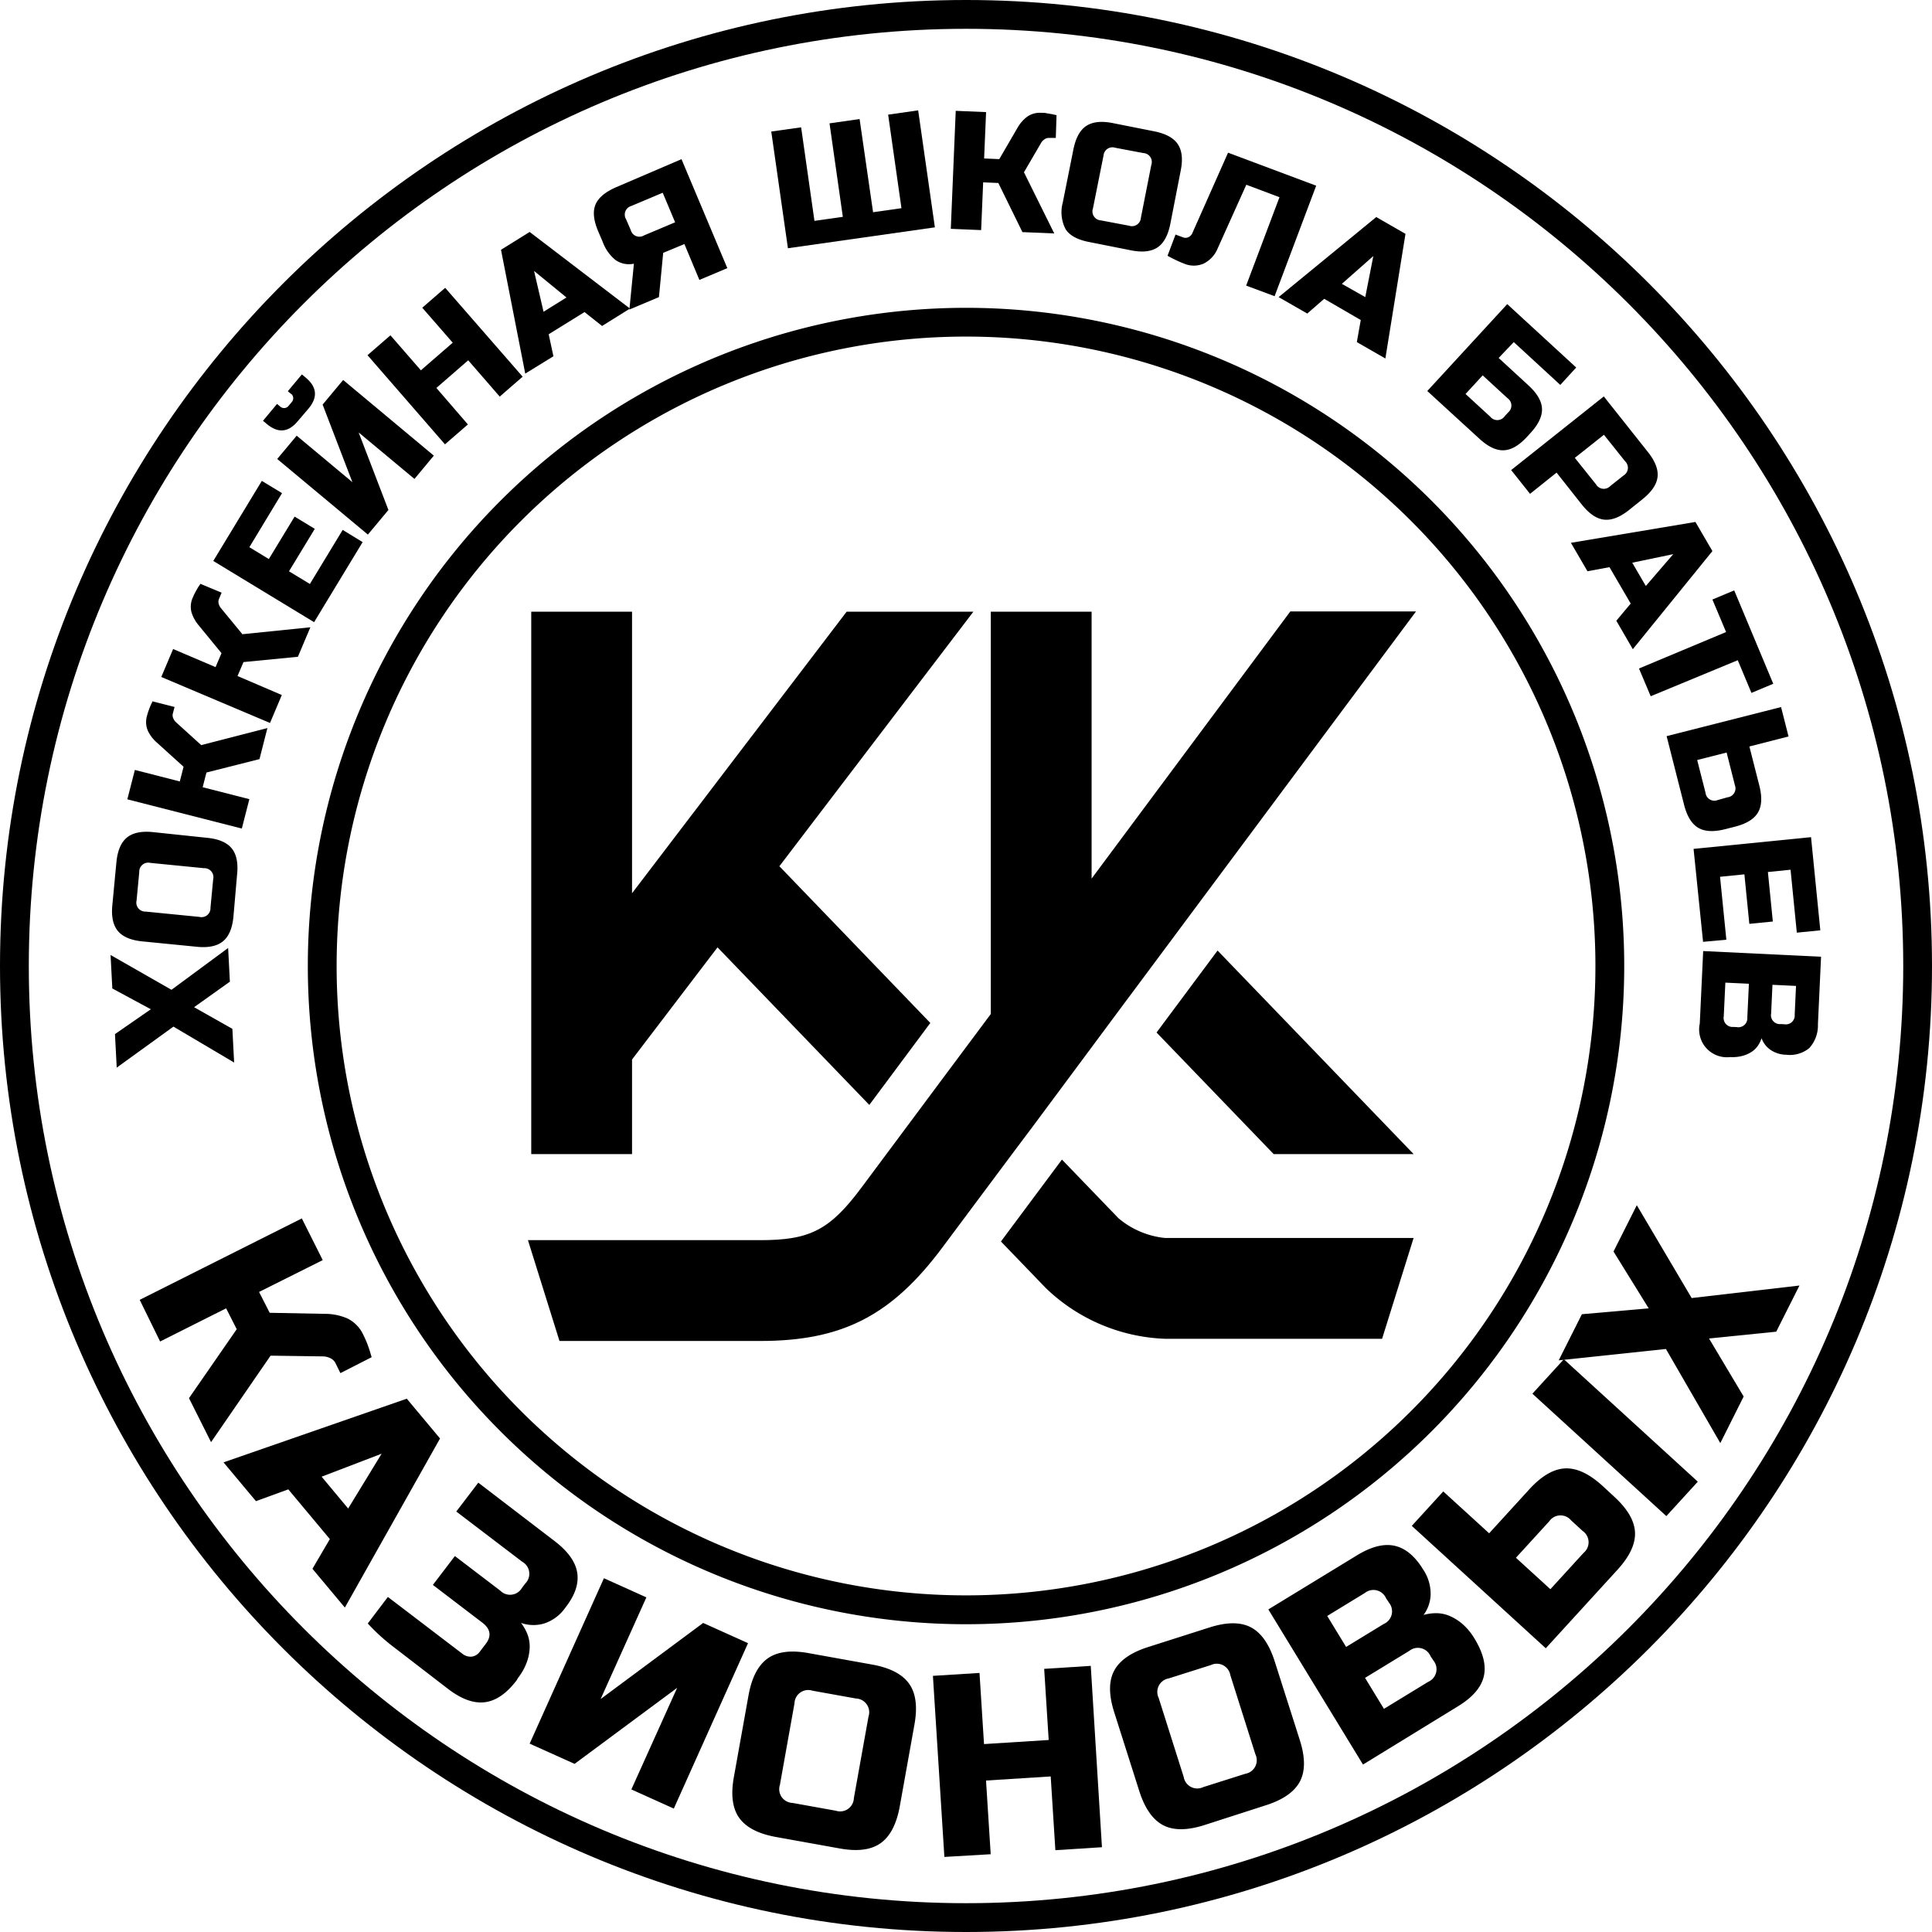 <svg xmlns="http://www.w3.org/2000/svg" viewBox="0 0 364.15 364.15">
	<polygon points="217.99 194.61 240.07 217.53 266.45 217.53 229.49 179.16 217.99 194.61"/>
	<polygon
			  points="119.13 199.7 135.24 178.56 163.85 208.26 175.35 192.81 146.9 163.27 183.47 115.29 159.58 115.29 119.13 168.36 119.13 115.29 100.13 115.29 100.13 217.53 119.13 217.53 119.13 199.7"/>
	<path d="M194.44,212.62h0l17.83-24h0l.8-1.07,53.82-72.3H243.2L205.75,165.6V115.29h-19v75.83l-9,12.07-8.19,11h0l-7.12,9.56c-6,8.08-9.76,10-19.13,10H99.51l5.94,19h37.87c15.46,0,24.77-4.8,34.37-17.71L191,217.2Z"/>
	<path d="M210.81,229.61l-10.65-11.05L188.66,234l8.46,8.78a34.18,34.18,0,0,0,22.48,9.56h40.9l5.94-19H219.6A16.08,16.08,0,0,1,210.81,229.61Z"/>
	<path d="M21.17,186.31,20.84,180l11.48,6.56L43,178.68l.33,6.35-6.75,4.81,7.22,4.08.33,6.35L32.69,193.5,22,201.23l-.33-6.32,6.76-4.68Z"/>
	<path d="M39,157.91q3.32.32,4.68,2t1,5L44,172.76q-.31,3.32-2,4.68t-5,1l-10.13-1q-3.32-.32-4.68-2t-1-5l.75-7.91q.32-3.32,2-4.68t5-1Zm-10.67,4.73a1.69,1.69,0,0,0-2.08,1.72l-.51,5.38a1.69,1.69,0,0,0,1.72,2.08l10.13,1a1.68,1.68,0,0,0,2.08-1.72l.51-5.38a1.69,1.69,0,0,0-1.72-2.08Z"/>
	<path d="M37.93,140.44l12.47-3.21-1.49,5.85-10,2.53-.71,2.77,8.8,2.25-1.42,5.54L24,150.66l1.42-5.54,8.47,2.17.71-2.77-5.06-4.58a6.85,6.85,0,0,1-1.68-2.22,4.18,4.18,0,0,1-.14-2.84,9.74,9.74,0,0,1,.31-1c.12-.32.23-.61.34-.87s.27-.56.37-.82l4.16,1.06-.32,1.23a1.34,1.34,0,0,0,.08.91,2.17,2.17,0,0,0,.49.72Z"/>
	<path d="M45.69,119.54l12.81-1.31-2.35,5.56-10.26,1-1.12,2.63L53.12,131l-2.23,5.27L30.4,127.6l2.23-5.27,8,3.41,1.12-2.63-4.33-5.28a6.92,6.92,0,0,1-1.33-2.44,4.16,4.16,0,0,1,.28-2.83c.14-.33.29-.65.45-.95s.32-.57.46-.81.35-.52.49-.76l4,1.67-.49,1.17a1.35,1.35,0,0,0-.06.91,2.14,2.14,0,0,0,.38.78Z"/>
	<path d="M68.35,102.18,59.2,117.27l-19-11.54,9.15-15.09,3.81,2.31L47,103.14l3.67,2.23,4.86-8,3.8,2.31-4.86,8,3.94,2.39,6.18-10.19Z"/>
	<path d="M56.12,79.39q-2.65,3.18-5.82.53l-.73-.61,2.65-3.18.61.51a1.07,1.07,0,0,0,1.56-.14l.61-.73a1.08,1.08,0,0,0-.09-1.52l-.05,0-.61-.51,2.65-3.17.73.61q3.18,2.65.53,5.82Zm22,10.88L67.6,81.51l5.61,14.61-3.87,4.64L52.25,86.51l3.67-4.39,10.5,8.76L60.81,76.26l3.87-4.64L81.77,85.88Z"/>
	<path d="M98.51,71l-4.32,3.75-5.94-6.84-6,5.21L88.19,80l-4.32,3.75-14.6-16.8,4.32-3.75,5.74,6.6,6-5.21L79.59,58l4.32-3.75Z"/>
	<path d="M104.31,67.15,99,70.42,94.43,47.08l5.4-3.36,18.91,14.44-5.26,3.28-3.31-2.62L103.42,63Zm-1.86-8.39,4.32-2.69-6.11-5Z"/>
	<path d="M137.09,50.54l-5.27,2.22L129,46l-4,1.66L124.2,56l-5.57,2.34.85-8.64A4.41,4.41,0,0,1,116,49a7.91,7.91,0,0,1-2.41-3.44l-.86-2q-1.29-3.08-.49-5t3.88-3.27L128.45,30Zm-18.2-7.17a1.68,1.68,0,0,0,2.5,1l5.86-2.47-2.34-5.57L119,38.82a1.69,1.69,0,0,0-1,2.5Z"/>
	<path d="M176.21,42.85l-27.7,3.94-3.14-22L151,24l2.51,17.63,5.35-.76-2.51-17.62,5.67-.81L164.56,40l5.35-.76L167.4,21.61l5.66-.81Z"/>
	<path d="M193,32.47,198.71,44l-6-.25-4.54-9.26-2.86-.12-.38,9-5.72-.24.93-22.24,5.72.24-.37,8.74,2.86.12,3.43-5.9A6.88,6.88,0,0,1,193.6,22a4.16,4.16,0,0,1,2.75-.73,3.51,3.51,0,0,1,1,.09l.91.15.88.2L199,26h-1.28a1.34,1.34,0,0,0-.87.27,2.15,2.15,0,0,0-.6.63Z"/>
	<path d="M220.59,42.18q-.65,3.28-2.43,4.46t-5,.54l-7.8-1.55Q202,45,200.85,43.2a6.91,6.91,0,0,1-.54-5l2-10q.65-3.28,2.43-4.46t5-.54l7.8,1.55q3.27.65,4.46,2.43t.54,5ZM217,31.09a1.68,1.68,0,0,0-1.5-2.24l-5.3-1A1.68,1.68,0,0,0,208,29.3l-2,10a1.69,1.69,0,0,0,1.5,2.24l5.3,1a1.69,1.69,0,0,0,2.24-1.5Z"/>
	<path d="M229.51,46.82a5.49,5.49,0,0,1-2.64,2.86,4.65,4.65,0,0,1-3.71,0c-.38-.14-.74-.3-1.1-.46s-.68-.33-1-.48-.66-.35-1-.53l1.51-4,1.34.5a1.32,1.32,0,0,0,1.08,0,1.53,1.53,0,0,0,.76-.8l6.72-15.13L248.08,35l-7.84,20.83-5.36-2,6.28-16.66-6.25-2.35Z"/>
	<path d="M246.4,59.1,241,56l18.4-15.09,5.51,3.17-3.79,23.49-5.38-3.09.74-4.16-6.89-4Zm6.52-5.6,4.41,2.5,1.52-7.74Z"/>
	<path d="M282.47,67.47l5.62,5.17q2.46,2.26,2.55,4.39t-2.17,4.59l-.64.7q-2.26,2.46-4.39,2.55t-4.59-2.17l-9.83-9,15.07-16.38,13,11.95-3,3.28-8.77-8.07Zm1.78,10.28a1.69,1.69,0,0,0-.11-2.7l-4.68-4.3-3.23,3.51,4.68,4.3a1.69,1.69,0,0,0,2.7-.11Z"/>
	<path d="M302.29,74.72l8.3,10.46q2.08,2.61,1.83,4.73t-2.86,4.2l-2.49,2q-2.61,2.08-4.74,1.83t-4.2-2.86l-4.74-6-5,4-3.56-4.48ZM306,89.63a1.69,1.69,0,0,0,.31-2.68l-4-5-5.48,4.35,4,5a1.69,1.69,0,0,0,2.68.31Z"/>
	<path d="M299.21,107.67l-3.12-5.36,23.47-3.93,3.2,5.49-15,18.49L304.65,117l2.71-3.24-4-6.86Zm8.44-1.61,2.56,4.39,5.17-6Z"/>
	<path d="M311.13,131.23,308.92,126l16.42-6.87L322.76,113l4.11-1.72,7.36,17.6-4.11,1.72-2.58-6.16Z"/>
	<path d="M329.73,140.7l1.88,7.39q.82,3.24-.27,5.07T327,155.82l-1.85.47q-3.24.82-5.07-.27t-2.66-4.33l-3.29-12.94,21.57-5.48,1.41,5.54Zm-4.13,9.58A1.69,1.69,0,0,0,327,148l-1.56-6.16-5.55,1.41,1.57,6.16a1.68,1.68,0,0,0,2.32,1.38Z"/>
	<path d="M321,177.52,319.21,160l22.14-2.21,1.75,17.56-4.43.44-1.18-11.86-4.27.43.93,9.33-4.43.44-.93-9.33-4.59.46,1.19,11.86Z"/>
	<path d="M343.24,180.33l-.59,12.7a6.39,6.39,0,0,1-1.62,4.51,5.75,5.75,0,0,1-4.37,1.26,5.31,5.31,0,0,1-3.06-1,4.44,4.44,0,0,1-1.57-2.11,5.83,5.83,0,0,1-.67,1.37,4.2,4.2,0,0,1-1.17,1.17,6,6,0,0,1-1.74.78,7.31,7.31,0,0,1-2.32.23,5.24,5.24,0,0,1-5.75-6.32l.64-13.66Zm-15.9,13.26a1.69,1.69,0,0,0,2-1.82l.3-6.35-4.44-.21-.3,6.35a1.69,1.69,0,0,0,1.82,2Zm8.93-.54a1.68,1.68,0,0,0,2-1.82l.25-5.4-4.44-.21-.25,5.4a1.68,1.68,0,0,0,1.82,2Z"/>
	<path d="M51,255.52l-11.22,16.3-4.16-8.29,9-13-2-3.93-12.44,6.25L26.33,245l30.56-15.35,3.94,7.86-12,6,2,3.93,10.49.2a10.57,10.57,0,0,1,4.19.88,6.42,6.42,0,0,1,3,3.15q.37.74.66,1.47c.19.49.35.94.48,1.34s.27.92.4,1.33l-5.89,3L63.27,257a2.06,2.06,0,0,0-1-1,3.3,3.3,0,0,0-1.29-.34Z"/>
	<path d="M48.24,282.94l-6.11-7.31,34.54-12,6.27,7.5L65,303l-6.11-7.31,3.28-5.6-7.83-9.37Zm12.38-4.61,5,6L71.93,274Z"/>
	<path d="M97.38,316.71q-2.85,3.74-6,4.13t-6.93-2.51l-5-3.85-5-3.85A37,37,0,0,1,69.32,306l3.79-5,5.17,3.94,4.56,3.48,4.25,3.24a2.48,2.48,0,0,0,1.8.59,2.22,2.22,0,0,0,1.55-.94l1.12-1.47q1.68-2.21-.65-4l-9.32-7.11,4.15-5.44,8.55,6.52a2.59,2.59,0,0,0,4.11-.55l.59-.78a2.59,2.59,0,0,0-.55-4.11L86,284.9l4.15-5.44,14.37,11q3.81,2.9,4.28,6T106.57,303a7.85,7.85,0,0,1-4,3,7.05,7.05,0,0,1-4.37-.11,8.82,8.82,0,0,1,1.16,2,6.42,6.42,0,0,1,.48,2.47,8.91,8.91,0,0,1-.51,2.84,10.81,10.81,0,0,1-1.7,3.07Z"/>
	<path d="M127,340.89l-8-3.61,8.63-19.15L108.3,332.46l-8.47-3.81,14-31.18,8,3.61-8.62,19.16,19.32-14.34,8.46,3.81Z"/>
	<path d="M169.59,340.48q-.91,5-3.6,6.92t-7.74,1l-12-2.16q-5-.91-6.92-3.6t-1-7.74l2.76-15.39q.91-5,3.6-6.92t7.74-1l12,2.16q5,.91,6.92,3.6t1,7.74Zm-5.89-16.94a2.59,2.59,0,0,0-2.37-3.4l-8.18-1.47a2.59,2.59,0,0,0-3.4,2.37L147,336.42a2.59,2.59,0,0,0,2.37,3.4l8.17,1.47a2.59,2.59,0,0,0,3.4-2.37Z"/>
	<path d="M207.7,348.17l-8.78.56-.88-13.9-12.19.77.88,13.89L178,350l-2.16-34.13,8.78-.55.85,13.41,12.19-.77-.85-13.41,8.78-.56Z"/>
	<path d="M245,328q1.55,4.89,0,7.8t-6.4,4.46L227,344q-4.89,1.55-7.8,0t-4.46-6.4L210,322.7q-1.55-4.89,0-7.8t6.4-4.46l11.6-3.7q4.89-1.55,7.8,0t4.46,6.4Zm-13.1-12.25a2.59,2.59,0,0,0-3.68-1.91l-7.92,2.51a2.59,2.59,0,0,0-1.91,3.68l4.72,14.9a2.59,2.59,0,0,0,3.68,1.91l7.92-2.51a2.59,2.59,0,0,0,1.91-3.68Z"/>
	<path d="M239.06,303.35l16.68-10.18q4.09-2.5,7.14-1.81t5.37,4.48a8.2,8.2,0,0,1,1.4,4.73,6.84,6.84,0,0,1-1.33,3.82,8.81,8.81,0,0,1,2.32-.33,6.48,6.48,0,0,1,2.5.48,9.15,9.15,0,0,1,2.49,1.54,11.24,11.24,0,0,1,2.28,2.75q2.5,4.09,1.75,7.18t-4.83,5.58l-17.93,11Zm22.19-2.1a2.59,2.59,0,0,0-4-1l-7.09,4.33,3.56,5.84,7.09-4.33a2.59,2.59,0,0,0,1-4Zm8.38,10.91a2.59,2.59,0,0,0-4-1l-8.34,5.09,3.56,5.84,8.34-5.09a2.59,2.59,0,0,0,1-4Z"/>
	<path d="M280.68,289l7.58-8.3q3.46-3.78,6.74-3.93t7.07,3.31l2.16,2q3.79,3.46,3.94,6.74t-3.31,7.06l-13.51,14.79L266.1,287.6l5.93-6.49Zm15.45-2.43a2.59,2.59,0,0,0-4.14.19l-6.26,6.85,6.49,5.93,6.26-6.85a2.59,2.59,0,0,0-.19-4.14Zm23.88-7.3-5.93,6.49-25.25-23.07,5.93-6.49Z"/>
	<path d="M304.12,235.89l4.39-8.73,10.34,17.5,20.32-2.36-4.38,8.7-12.67,1.28,6.53,10.94-4.4,8.78L314,254.26l-20.21,2.14,4.37-8.69,12.59-1.11Z"/>
	<path d="M182.08,364.15C81.68,364.15,0,282.47,0,182.08S81.68,0,182.08,0,364.15,81.68,364.15,182.08,282.47,364.15,182.08,364.15Zm0-358.72C84.67,5.43,5.43,84.67,5.43,182.08S84.67,358.72,182.08,358.72s176.65-79.24,176.65-176.65S279.48,5.43,182.08,5.43Z"/>
	<path d="M182.08,306.14A124.06,124.06,0,1,1,306.14,182.08,124.06,124.06,0,0,1,182.08,306.14Zm0-242.7A118.63,118.63,0,1,0,300.71,182.08,118.63,118.63,0,0,0,182.08,63.44Z"/>
</svg>